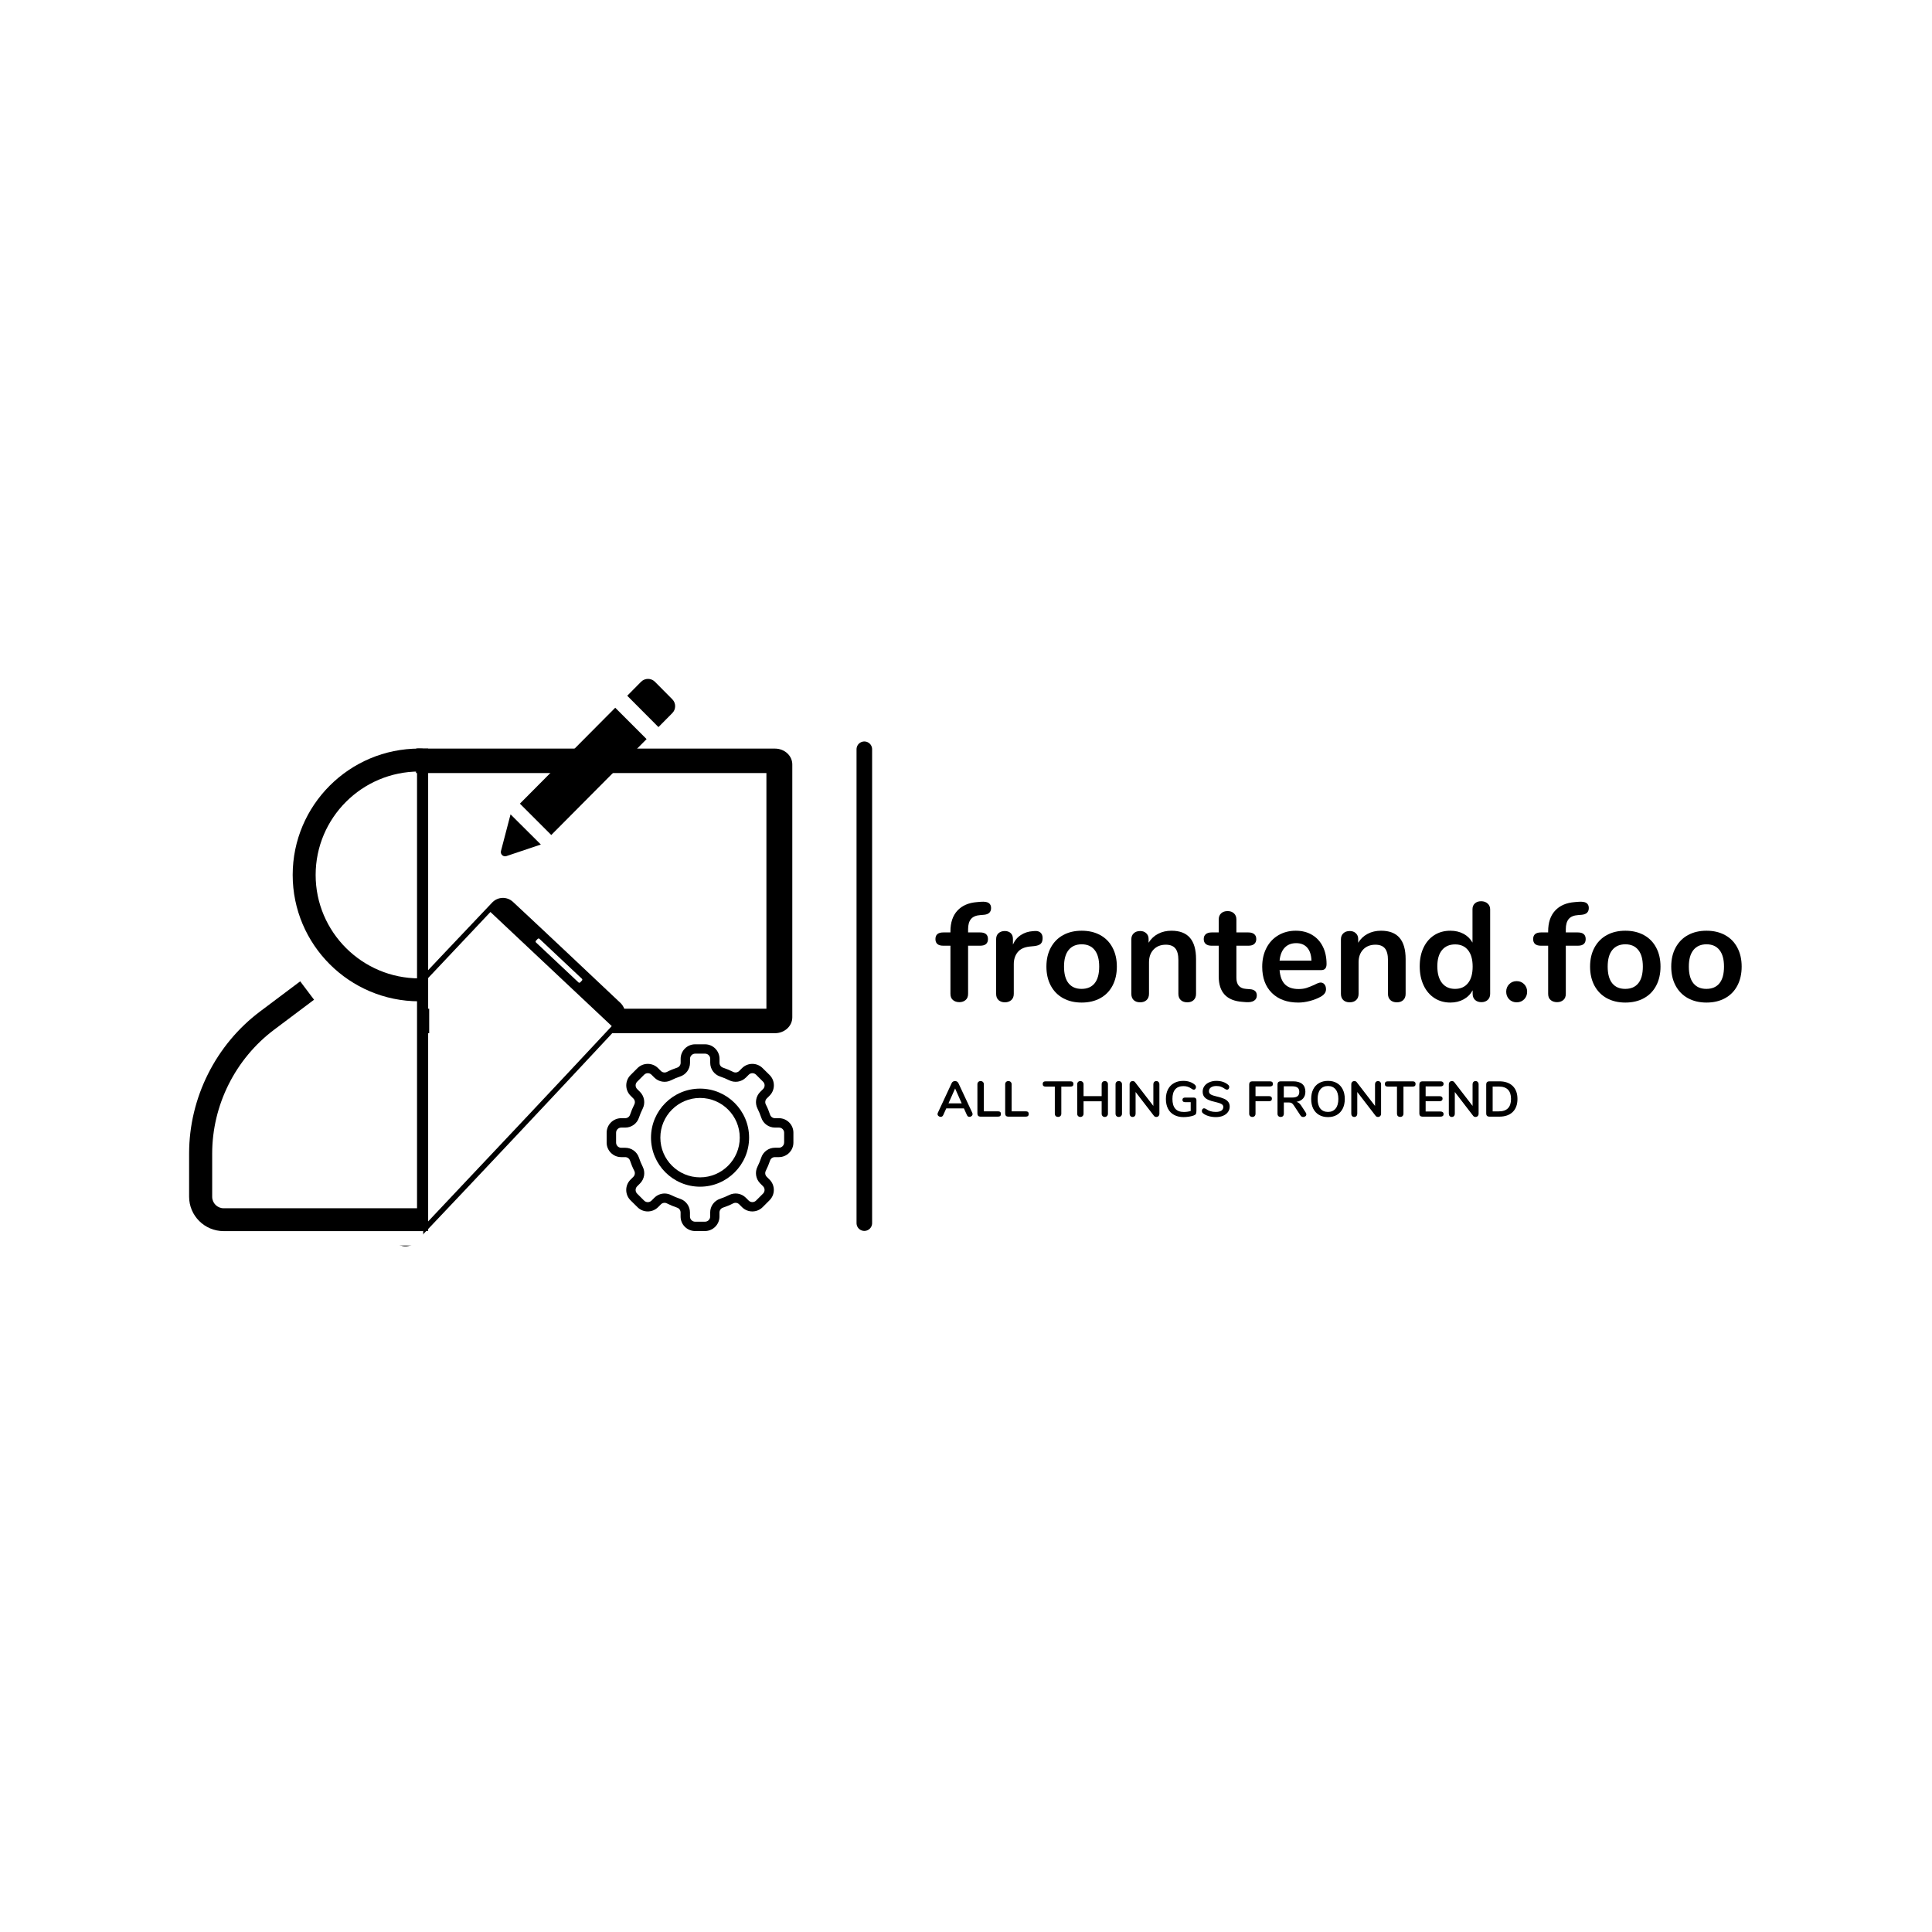 <svg xmlns="http://www.w3.org/2000/svg" xmlns:xlink="http://www.w3.org/1999/xlink" width="800" zoomAndPan="magnify" viewBox="0 0 600 600" height="800" preserveAspectRatio="xMidYMid meet" version="1.0"><defs><g/><clipPath id="022d2c84ed"><path d="M 129.199 232.477 L 246.055 232.477 L 246.055 320.871 L 129.199 320.871 Z M 129.199 232.477 " clip-rule="nonzero"/></clipPath><clipPath id="cf0eacd8e2"><path d="M 133.289 311.605 L 190.051 311.605 L 190.051 321.121 L 133.289 321.121 Z M 133.289 311.605 " clip-rule="nonzero"/></clipPath><clipPath id="da04d4f9d0"><path d="M 87 278 L 195 278 L 195 388 L 87 388 Z M 87 278 " clip-rule="nonzero"/></clipPath><clipPath id="d222e4c807"><path d="M 155.918 276.801 L 196.168 314.641 L 126.16 389.105 L 85.91 351.262 Z M 155.918 276.801 " clip-rule="nonzero"/></clipPath><clipPath id="6e621dbe4b"><path d="M 155.918 276.801 L 196.168 314.641 L 126.16 389.105 L 85.91 351.262 Z M 155.918 276.801 " clip-rule="nonzero"/></clipPath><clipPath id="0ebc75c8d2"><path d="M 155.918 276.801 L 196.168 314.641 L 126.16 389.105 L 85.91 351.262 Z M 155.918 276.801 " clip-rule="nonzero"/></clipPath><clipPath id="de2ded7995"><path d="M 85.914 301.773 L 131.836 301.773 L 131.836 387 L 85.914 387 Z M 85.914 301.773 " clip-rule="nonzero"/></clipPath><clipPath id="66b03e6b3b"><path d="M 188.402 324.312 L 246.41 324.312 L 246.41 382.32 L 188.402 382.32 Z M 188.402 324.312 " clip-rule="nonzero"/></clipPath><clipPath id="1e7a0b6141"><path d="M 58.715 304 L 131.223 304 L 131.223 382.332 L 58.715 382.332 Z M 58.715 304 " clip-rule="nonzero"/></clipPath><clipPath id="d39eba59e3"><path d="M 90 232.477 L 131.223 232.477 L 131.223 311 L 90 311 Z M 90 232.477 " clip-rule="nonzero"/></clipPath><clipPath id="39dfd67959"><path d="M 194 210.762 L 210 210.762 L 210 226 L 194 226 Z M 194 210.762 " clip-rule="nonzero"/></clipPath></defs><rect x="-60" width="720" fill="#ffffff" y="-60" height="720" fill-opacity="1"/><rect x="-60" width="720" fill="#ffffff" y="-60" height="720" fill-opacity="1"/><rect x="-60" width="720" fill="#ffffff" y="-60" height="720" fill-opacity="1"/><g clip-path="url(#022d2c84ed)"><path fill="#000000" d="M 118.848 232.484 C 115.867 232.484 113.465 234.684 113.465 237.414 L 113.465 315.934 C 113.465 318.664 115.867 320.867 118.848 320.867 L 240.672 320.867 C 243.652 320.867 246.055 318.664 246.055 315.934 L 246.055 237.414 C 246.055 234.684 243.652 232.484 240.672 232.484 Z M 179.758 234.453 C 180.004 234.453 180.238 234.5 180.465 234.594 C 180.691 234.688 180.891 234.82 181.062 234.992 C 181.238 235.164 181.371 235.363 181.465 235.59 C 181.559 235.816 181.605 236.051 181.605 236.293 C 181.605 236.539 181.559 236.773 181.465 237 C 181.371 237.227 181.238 237.426 181.062 237.598 C 180.891 237.77 180.691 237.902 180.465 237.996 C 180.238 238.09 180.004 238.137 179.758 238.137 C 179.516 238.137 179.277 238.09 179.055 237.996 C 178.828 237.902 178.629 237.77 178.453 237.598 C 178.281 237.426 178.148 237.227 178.055 237 C 177.961 236.773 177.914 236.539 177.914 236.293 C 177.914 236.051 177.961 235.816 178.055 235.59 C 178.148 235.363 178.281 235.164 178.453 234.992 C 178.629 234.82 178.828 234.688 179.055 234.594 C 179.277 234.5 179.516 234.453 179.758 234.453 Z M 121.504 240.074 L 238.016 240.074 L 238.016 313.27 L 121.504 313.27 Z M 169.492 315.852 L 190.027 315.852 C 190.699 315.852 191.238 316.387 191.238 317.055 C 191.238 317.727 190.699 318.262 190.027 318.262 L 169.492 318.262 C 168.82 318.262 168.281 317.727 168.281 317.055 C 168.281 316.387 168.82 315.852 169.492 315.852 Z M 169.492 315.852 " fill-opacity="1" fill-rule="nonzero"/></g><g clip-path="url(#cf0eacd8e2)"><path fill="#ffffff" d="M 133.289 311.605 L 190.777 311.605 L 190.777 321.184 L 133.289 321.184 Z M 133.289 311.605 " fill-opacity="1" fill-rule="nonzero"/></g><g clip-path="url(#da04d4f9d0)"><g clip-path="url(#d222e4c807)"><g clip-path="url(#6e621dbe4b)"><g clip-path="url(#0ebc75c8d2)"><path fill="#000000" d="M 192.699 311.48 C 192.777 311.555 192.852 311.633 192.926 311.711 C 193.062 311.859 193.188 312.016 193.301 312.18 C 193.449 312.391 193.578 312.613 193.691 312.848 C 193.809 313.098 193.902 313.359 193.973 313.629 C 194.043 313.902 194.09 314.184 194.109 314.465 C 194.133 314.785 194.121 315.105 194.078 315.422 C 194.039 315.719 193.969 316.012 193.867 316.293 C 193.77 316.578 193.645 316.852 193.492 317.109 C 193.387 317.293 193.266 317.465 193.133 317.633 C 193.059 317.727 192.98 317.82 192.895 317.91 C 171.777 340.582 150.551 363.16 129.219 385.637 C 129.133 385.727 129.047 385.812 128.957 385.891 C 128.801 386.035 128.633 386.164 128.457 386.281 C 128.23 386.434 127.992 386.566 127.746 386.676 C 127.469 386.797 127.184 386.891 126.891 386.953 C 126.598 387.02 126.297 387.055 125.992 387.062 C 125.691 387.066 125.391 387.043 125.094 386.992 C 124.836 386.945 124.582 386.875 124.336 386.785 C 124.078 386.691 123.832 386.578 123.598 386.441 C 123.418 386.332 123.242 386.215 123.078 386.086 C 122.984 386.008 122.891 385.93 122.801 385.848 C 111.609 375.422 100.469 364.945 89.375 354.418 C 89.285 354.336 89.203 354.25 89.121 354.156 C 88.98 354 88.852 353.836 88.734 353.66 C 88.582 353.438 88.453 353.195 88.344 352.949 C 88.215 352.656 88.121 352.352 88.055 352.043 C 87.996 351.746 87.965 351.445 87.961 351.145 C 87.961 350.852 87.988 350.559 88.043 350.27 C 88.094 350.004 88.168 349.738 88.266 349.484 C 88.359 349.238 88.473 349.004 88.609 348.777 C 88.719 348.59 88.84 348.414 88.977 348.246 C 89.043 348.164 89.113 348.082 89.188 348.004 C 110.297 325.316 131.523 302.742 152.867 280.273 C 152.941 280.195 153.016 280.121 153.094 280.047 C 153.254 279.902 153.426 279.766 153.602 279.645 C 153.832 279.488 154.074 279.355 154.328 279.242 C 154.59 279.125 154.859 279.035 155.141 278.969 C 155.426 278.902 155.715 278.863 156.008 278.852 C 156.301 278.84 156.594 278.859 156.883 278.902 C 157.168 278.945 157.449 279.02 157.723 279.117 C 157.996 279.215 158.262 279.336 158.508 279.484 C 158.691 279.594 158.863 279.715 159.027 279.844 C 159.113 279.914 159.199 279.988 159.281 280.062 C 170.473 290.484 181.578 300.992 192.699 311.48 Z M 113.164 364.68 L 111.086 362.73 C 110.27 361.961 108.98 362.004 108.211 362.824 L 106.254 364.906 C 105.48 365.727 105.52 367.016 106.336 367.781 L 108.414 369.734 C 109.23 370.5 110.516 370.461 111.289 369.641 L 113.246 367.555 C 114.016 366.738 113.98 365.449 113.164 364.68 Z M 111.883 365.262 C 112.395 365.742 112.418 366.547 111.938 367.059 L 110.711 368.363 C 110.23 368.875 109.426 368.902 108.914 368.422 L 107.613 367.199 C 107.105 366.723 107.082 365.914 107.562 365.402 L 108.789 364.102 C 109.27 363.586 110.074 363.562 110.586 364.043 Z M 189.988 318.656 L 152.305 283.227 C 133 303.699 113.66 324.133 94.469 344.711 L 132.172 380.16 C 151.484 359.695 170.805 339.242 189.992 318.66 Z M 180.719 303.961 L 167.531 291.562 C 167.375 291.414 167.129 291.422 166.98 291.578 L 166.449 292.145 C 166.301 292.301 166.309 292.547 166.465 292.695 L 179.652 305.094 C 179.809 305.242 180.055 305.23 180.203 305.074 L 180.734 304.508 C 180.883 304.352 180.875 304.105 180.719 303.961 Z M 180.719 303.961 " fill-opacity="1" fill-rule="evenodd"/></g></g></g></g><g clip-path="url(#de2ded7995)"><path fill="#ffffff" d="M 85.914 301.773 L 131.426 301.773 L 131.426 386.809 L 85.914 386.809 Z M 85.914 301.773 " fill-opacity="1" fill-rule="nonzero"/></g><g clip-path="url(#66b03e6b3b)"><path fill="#000000" d="M 241.906 347.266 L 240.664 347.266 C 239.977 347.266 239.371 346.82 239.152 346.172 C 238.789 345.078 238.359 344.016 237.832 343 C 237.523 342.383 237.629 341.641 238.129 341.141 L 239.02 340.25 C 240.773 338.496 240.773 335.621 239.02 333.867 L 236.832 331.711 C 235.078 329.957 232.219 329.957 230.453 331.711 L 229.562 332.602 C 229.078 333.086 228.32 333.207 227.715 332.898 C 226.703 332.387 225.637 331.941 224.543 331.574 C 223.883 331.359 223.453 330.754 223.453 330.066 L 223.453 328.824 C 223.453 326.34 221.43 324.316 218.945 324.316 L 215.883 324.316 C 213.402 324.316 211.379 326.34 211.379 328.824 L 211.379 330.066 C 211.379 330.754 210.934 331.359 210.285 331.574 C 209.191 331.941 208.125 332.371 207.113 332.898 C 206.496 333.207 205.754 333.102 205.254 332.602 L 204.363 331.711 C 202.609 329.957 199.734 329.957 197.98 331.711 L 195.809 333.883 C 194.055 335.637 194.055 338.508 195.809 340.262 L 196.699 341.152 C 197.188 341.641 197.309 342.383 196.996 343 C 196.484 344.016 196.039 345.078 195.676 346.172 C 195.461 346.832 194.852 347.266 194.164 347.266 L 192.922 347.266 C 190.426 347.266 188.402 349.289 188.402 351.785 L 188.402 354.848 C 188.402 357.328 190.426 359.352 192.91 359.352 L 194.152 359.352 C 194.84 359.352 195.445 359.797 195.66 360.445 C 196.027 361.539 196.457 362.602 196.984 363.613 C 197.293 364.234 197.188 364.977 196.688 365.477 L 195.797 366.367 C 194.043 368.121 194.043 370.992 195.797 372.746 L 197.98 374.906 C 199.734 376.66 202.594 376.66 204.363 374.906 L 205.254 374.016 C 205.738 373.531 206.496 373.41 207.102 373.719 C 208.113 374.23 209.18 374.676 210.273 375.043 C 210.934 375.258 211.363 375.863 211.363 376.551 L 211.363 377.809 C 211.363 380.289 213.387 382.312 215.871 382.312 L 218.934 382.312 C 221.414 382.312 223.438 380.289 223.438 377.809 L 223.438 376.551 C 223.438 375.863 223.883 375.258 224.531 375.043 C 225.625 374.676 226.688 374.246 227.699 373.719 C 228.32 373.41 229.062 373.516 229.562 374.016 L 230.453 374.906 C 232.207 376.66 235.078 376.66 236.832 374.906 L 239.004 372.734 C 240.758 370.98 240.758 368.105 239.004 366.352 L 238.117 365.465 C 237.629 364.977 237.508 364.234 237.82 363.613 C 238.332 362.602 238.777 361.539 239.141 360.445 C 239.355 359.785 239.965 359.352 240.652 359.352 L 241.891 359.352 C 244.375 359.352 246.398 357.328 246.398 354.848 L 246.398 351.785 C 246.41 349.289 244.387 347.266 241.906 347.266 Z M 243.512 354.832 C 243.512 355.723 242.781 356.438 241.906 356.438 L 240.664 356.438 C 238.723 356.438 237.008 357.68 236.402 359.527 C 236.09 360.473 235.699 361.402 235.254 362.293 C 234.379 364.031 234.703 366.125 236.078 367.512 L 236.969 368.402 C 237.602 369.039 237.602 370.051 236.969 370.684 L 234.797 372.855 C 234.164 373.488 233.137 373.477 232.516 372.855 L 231.625 371.965 C 230.25 370.59 228.16 370.254 226.406 371.141 C 225.516 371.586 224.598 371.98 223.641 372.289 C 221.793 372.895 220.551 374.609 220.551 376.551 L 220.551 377.809 C 220.551 378.695 219.824 379.41 218.945 379.41 L 215.883 379.41 C 214.992 379.41 214.277 378.684 214.277 377.809 L 214.277 376.551 C 214.277 374.609 213.035 372.895 211.188 372.289 C 210.246 371.98 209.312 371.586 208.422 371.141 C 207.777 370.82 207.074 370.656 206.387 370.656 C 205.227 370.656 204.078 371.117 203.215 371.98 L 202.324 372.871 C 201.691 373.488 200.68 373.504 200.047 372.871 L 197.875 370.699 C 197.238 370.062 197.238 369.051 197.875 368.418 L 198.766 367.527 C 200.141 366.152 200.477 364.059 199.586 362.305 C 199.141 361.418 198.75 360.5 198.441 359.539 C 197.832 357.691 196.121 356.453 194.176 356.453 L 192.938 356.453 C 192.047 356.453 191.332 355.723 191.332 354.848 L 191.332 351.785 C 191.332 350.895 192.059 350.18 192.938 350.18 L 194.176 350.18 C 196.121 350.18 197.832 348.938 198.441 347.09 C 198.75 346.145 199.141 345.215 199.586 344.324 C 200.465 342.582 200.141 340.492 198.766 339.102 L 197.875 338.215 C 197.238 337.578 197.238 336.566 197.875 335.934 L 200.047 333.762 C 200.68 333.129 201.691 333.129 202.324 333.762 L 203.215 334.652 C 204.594 336.027 206.695 336.363 208.438 335.473 C 209.328 335.027 210.246 334.637 211.203 334.328 C 213.051 333.719 214.293 332.008 214.293 330.066 L 214.293 328.824 C 214.293 327.934 215.02 327.219 215.898 327.219 L 218.961 327.219 C 219.848 327.219 220.566 327.945 220.566 328.824 L 220.566 330.066 C 220.566 332.008 221.805 333.719 223.652 334.328 C 224.598 334.637 225.527 335.027 226.418 335.473 C 228.16 336.352 230.25 336.027 231.641 334.652 L 232.531 333.762 C 233.152 333.129 234.176 333.129 234.809 333.762 L 236.98 335.934 C 237.617 336.566 237.617 337.578 236.98 338.215 L 236.09 339.102 C 234.715 340.48 234.379 342.57 235.27 344.324 C 235.715 345.215 236.105 346.133 236.414 347.09 C 237.023 348.938 238.734 350.18 240.68 350.18 L 241.918 350.18 C 242.809 350.18 243.523 350.906 243.523 351.785 L 243.523 354.832 Z M 243.512 354.832 " fill-opacity="1" fill-rule="nonzero"/></g><path fill="#000000" d="M 217.406 338.078 C 209.016 338.078 202.176 344.902 202.176 353.309 C 202.176 361.711 209.016 368.539 217.406 368.539 C 225.797 368.539 232.637 361.699 232.637 353.309 C 232.637 344.918 225.797 338.078 217.406 338.078 Z M 217.406 365.637 C 210.609 365.637 205.078 360.109 205.078 353.309 C 205.078 346.508 210.609 340.977 217.406 340.977 C 224.207 340.977 229.738 346.508 229.738 353.309 C 229.738 360.109 224.207 365.637 217.406 365.637 Z M 217.406 365.637 " fill-opacity="1" fill-rule="nonzero"/><g clip-path="url(#1e7a0b6141)"><path fill="#000000" d="M 178.52 314.035 L 166.375 305.348 L 162.227 311.148 L 174.371 319.871 C 186.977 328.867 194.477 343.484 194.477 358.961 L 194.477 371.676 C 194.477 373.641 192.879 375.238 190.91 375.238 L 69.461 375.238 C 67.496 375.238 65.895 373.641 65.895 371.676 L 65.895 358.254 C 65.895 343.207 73.09 328.836 85.145 319.777 L 97.535 310.473 L 93.23 304.762 L 80.84 314.066 C 67.004 324.414 58.73 340.938 58.73 358.227 L 58.73 371.645 C 58.73 377.539 63.527 382.332 69.461 382.332 L 190.91 382.332 C 196.816 382.332 201.641 377.539 201.641 371.613 L 201.641 358.898 C 201.641 341.152 193.004 324.387 178.52 314.035 Z M 178.52 314.035 " fill-opacity="1" fill-rule="nonzero"/></g><g clip-path="url(#d39eba59e3)"><path fill="#000000" d="M 130.188 310.965 C 151.863 310.965 169.48 293.371 169.48 271.723 C 169.48 250.07 151.863 232.477 130.188 232.477 C 108.512 232.477 90.895 250.07 90.895 271.723 C 90.895 293.371 108.512 310.965 130.188 310.965 Z M 130.188 239.602 C 147.898 239.602 162.348 254.035 162.348 271.723 C 162.348 289.41 147.898 303.84 130.188 303.84 C 112.477 303.84 98.027 289.438 98.027 271.723 C 98.027 254.004 112.445 239.602 130.188 239.602 Z M 130.188 239.602 " fill-opacity="1" fill-rule="nonzero"/></g><path stroke-linecap="butt" transform="matrix(-0, 0.691, -0.691, -0, 132.967, 232.48)" fill="none" stroke-linejoin="miter" d="M 0.001 2.498 L 216.775 2.498 " stroke="#000000" stroke-width="5" stroke-opacity="1" stroke-miterlimit="4"/><path fill="#000000" d="M 171.199 259.316 L 200.805 229.535 L 191.066 219.793 L 161.457 249.582 Z M 171.199 259.316 " fill-opacity="1" fill-rule="nonzero"/><g clip-path="url(#39dfd67959)"><path fill="#000000" d="M 204.488 225.805 L 208.789 221.461 C 209.969 220.281 209.969 218.348 208.789 217.164 L 203.391 211.727 C 202.207 210.539 200.281 210.539 199.09 211.727 L 194.793 216.07 Z M 204.488 225.805 " fill-opacity="1" fill-rule="nonzero"/></g><path fill="#000000" d="M 158.52 253.047 L 155.582 264.277 C 155.316 265.289 156.281 266.207 157.293 265.859 L 167.867 262.305 C 167.91 262.305 167.91 262.262 167.957 262.262 L 158.562 252.914 C 158.52 252.957 158.52 253.004 158.52 253.047 Z M 158.52 253.047 " fill-opacity="1" fill-rule="nonzero"/><g fill="#000000" fill-opacity="1"><g transform="translate(290.822, 311.012)"><g><path d="M 13.672 -26.828 C 12.328 -26.742 11.348 -26.336 10.734 -25.609 C 10.129 -24.879 9.828 -23.828 9.828 -22.453 L 9.828 -21.438 L 13.547 -21.438 C 15.18 -21.438 16 -20.75 16 -19.375 C 16 -18 15.18 -17.312 13.547 -17.312 L 9.828 -17.312 L 9.828 -2.375 C 9.828 -1.52 9.566 -0.875 9.047 -0.438 C 8.535 0 7.891 0.219 7.109 0.219 C 6.316 0.219 5.656 0 5.125 -0.438 C 4.602 -0.875 4.344 -1.52 4.344 -2.375 L 4.344 -17.312 L 2.141 -17.312 C 0.504 -17.312 -0.312 -18 -0.312 -19.375 C -0.312 -20.75 0.504 -21.438 2.141 -21.438 L 4.344 -21.438 L 4.344 -21.75 C 4.344 -24.5 5.066 -26.656 6.516 -28.219 C 7.961 -29.781 10 -30.66 12.625 -30.859 L 13.766 -30.953 C 14.93 -31.035 15.754 -30.91 16.234 -30.578 C 16.723 -30.242 16.969 -29.727 16.969 -29.031 C 16.969 -27.77 16.25 -27.066 14.812 -26.922 Z M 13.672 -26.828 "/></g></g></g><g fill="#000000" fill-opacity="1"><g transform="translate(306.513, 311.012)"><g><path d="M 14.812 -21.875 C 15.57 -21.938 16.172 -21.773 16.609 -21.391 C 17.055 -21.016 17.281 -20.445 17.281 -19.688 C 17.281 -18.895 17.086 -18.305 16.703 -17.922 C 16.328 -17.547 15.641 -17.301 14.641 -17.188 L 13.328 -17.062 C 11.598 -16.883 10.332 -16.297 9.531 -15.297 C 8.727 -14.305 8.328 -13.066 8.328 -11.578 L 8.328 -2.375 C 8.328 -1.52 8.062 -0.863 7.531 -0.406 C 7.008 0.039 6.352 0.266 5.562 0.266 C 4.781 0.266 4.129 0.039 3.609 -0.406 C 3.098 -0.863 2.844 -1.52 2.844 -2.375 L 2.844 -19.328 C 2.844 -20.148 3.098 -20.781 3.609 -21.219 C 4.129 -21.656 4.77 -21.875 5.531 -21.875 C 6.289 -21.875 6.898 -21.66 7.359 -21.234 C 7.828 -20.816 8.062 -20.211 8.062 -19.422 L 8.062 -17.672 C 8.625 -18.953 9.453 -19.941 10.547 -20.641 C 11.641 -21.348 12.859 -21.742 14.203 -21.828 Z M 14.812 -21.875 "/></g></g></g><g fill="#000000" fill-opacity="1"><g transform="translate(323.301, 311.012)"><g><path d="M 12.625 0.344 C 10.438 0.344 8.516 -0.109 6.859 -1.016 C 5.211 -1.922 3.938 -3.219 3.031 -4.906 C 2.125 -6.602 1.672 -8.578 1.672 -10.828 C 1.672 -13.078 2.125 -15.039 3.031 -16.719 C 3.938 -18.406 5.211 -19.703 6.859 -20.609 C 8.516 -21.516 10.438 -21.969 12.625 -21.969 C 14.82 -21.969 16.742 -21.516 18.391 -20.609 C 20.047 -19.703 21.316 -18.406 22.203 -16.719 C 23.098 -15.039 23.547 -13.078 23.547 -10.828 C 23.547 -8.578 23.098 -6.602 22.203 -4.906 C 21.316 -3.219 20.047 -1.922 18.391 -1.016 C 16.742 -0.109 14.82 0.344 12.625 0.344 Z M 12.578 -3.906 C 14.359 -3.906 15.719 -4.488 16.656 -5.656 C 17.594 -6.82 18.062 -8.547 18.062 -10.828 C 18.062 -13.078 17.594 -14.789 16.656 -15.969 C 15.719 -17.156 14.375 -17.75 12.625 -17.75 C 10.875 -17.75 9.52 -17.156 8.562 -15.969 C 7.613 -14.789 7.141 -13.078 7.141 -10.828 C 7.141 -8.547 7.609 -6.82 8.547 -5.656 C 9.484 -4.488 10.828 -3.906 12.578 -3.906 Z M 12.578 -3.906 "/></g></g></g><g fill="#000000" fill-opacity="1"><g transform="translate(348.504, 311.012)"><g><path d="M 15.297 -21.969 C 17.867 -21.969 19.785 -21.234 21.047 -19.766 C 22.305 -18.305 22.938 -16.102 22.938 -13.156 L 22.938 -2.375 C 22.938 -1.551 22.691 -0.906 22.203 -0.438 C 21.723 0.031 21.062 0.266 20.219 0.266 C 19.363 0.266 18.688 0.031 18.188 -0.438 C 17.695 -0.906 17.453 -1.551 17.453 -2.375 L 17.453 -12.844 C 17.453 -14.508 17.133 -15.723 16.5 -16.484 C 15.875 -17.242 14.891 -17.625 13.547 -17.625 C 11.973 -17.625 10.707 -17.125 9.75 -16.125 C 8.801 -15.133 8.328 -13.805 8.328 -12.141 L 8.328 -2.375 C 8.328 -1.551 8.078 -0.906 7.578 -0.438 C 7.086 0.031 6.414 0.266 5.562 0.266 C 4.719 0.266 4.051 0.031 3.562 -0.438 C 3.082 -0.906 2.844 -1.551 2.844 -2.375 L 2.844 -19.328 C 2.844 -20.086 3.094 -20.703 3.594 -21.172 C 4.094 -21.641 4.766 -21.875 5.609 -21.875 C 6.367 -21.875 6.988 -21.645 7.469 -21.188 C 7.957 -20.738 8.203 -20.148 8.203 -19.422 L 8.203 -18.234 C 8.93 -19.43 9.91 -20.352 11.141 -21 C 12.367 -21.645 13.754 -21.969 15.297 -21.969 Z M 15.297 -21.969 "/></g></g></g><g fill="#000000" fill-opacity="1"><g transform="translate(374.145, 311.012)"><g><path d="M 13.984 -3.812 C 15.441 -3.727 16.172 -3.07 16.172 -1.844 C 16.172 -1.145 15.883 -0.609 15.312 -0.234 C 14.75 0.129 13.941 0.281 12.891 0.219 L 11.703 0.125 C 6.797 -0.219 4.344 -2.848 4.344 -7.766 L 4.344 -17.312 L 2.141 -17.312 C 1.359 -17.312 0.754 -17.488 0.328 -17.844 C -0.098 -18.195 -0.312 -18.707 -0.312 -19.375 C -0.312 -20.051 -0.098 -20.562 0.328 -20.906 C 0.754 -21.258 1.359 -21.438 2.141 -21.438 L 4.344 -21.438 L 4.344 -25.469 C 4.344 -26.258 4.586 -26.891 5.078 -27.359 C 5.578 -27.828 6.254 -28.062 7.109 -28.062 C 7.922 -28.062 8.578 -27.828 9.078 -27.359 C 9.578 -26.891 9.828 -26.258 9.828 -25.469 L 9.828 -21.438 L 13.547 -21.438 C 14.336 -21.438 14.941 -21.258 15.359 -20.906 C 15.785 -20.562 16 -20.051 16 -19.375 C 16 -18.707 15.785 -18.195 15.359 -17.844 C 14.941 -17.488 14.336 -17.312 13.547 -17.312 L 9.828 -17.312 L 9.828 -7.359 C 9.828 -5.203 10.816 -4.051 12.797 -3.906 Z M 13.984 -3.812 "/></g></g></g><g fill="#000000" fill-opacity="1"><g transform="translate(390.319, 311.012)"><g><path d="M 19.812 -5.875 C 20.312 -5.875 20.711 -5.68 21.016 -5.297 C 21.328 -4.922 21.484 -4.41 21.484 -3.766 C 21.484 -2.859 20.941 -2.098 19.859 -1.484 C 18.867 -0.93 17.742 -0.488 16.484 -0.156 C 15.223 0.176 14.023 0.344 12.891 0.344 C 9.441 0.344 6.707 -0.645 4.688 -2.625 C 2.676 -4.613 1.672 -7.332 1.672 -10.781 C 1.672 -12.977 2.109 -14.922 2.984 -16.609 C 3.859 -18.305 5.094 -19.625 6.688 -20.562 C 8.281 -21.5 10.082 -21.969 12.094 -21.969 C 14.031 -21.969 15.711 -21.539 17.141 -20.688 C 18.578 -19.844 19.688 -18.645 20.469 -17.094 C 21.258 -15.551 21.656 -13.727 21.656 -11.625 C 21.656 -10.363 21.102 -9.734 20 -9.734 L 7.062 -9.734 C 7.238 -7.711 7.805 -6.227 8.766 -5.281 C 9.734 -4.332 11.141 -3.859 12.984 -3.859 C 13.91 -3.859 14.734 -3.973 15.453 -4.203 C 16.172 -4.441 16.984 -4.766 17.891 -5.172 C 18.766 -5.641 19.406 -5.875 19.812 -5.875 Z M 12.234 -18.109 C 10.742 -18.109 9.551 -17.641 8.656 -16.703 C 7.77 -15.766 7.238 -14.422 7.062 -12.672 L 16.969 -12.672 C 16.906 -14.453 16.461 -15.801 15.641 -16.719 C 14.828 -17.645 13.691 -18.109 12.234 -18.109 Z M 12.234 -18.109 "/></g></g></g><g fill="#000000" fill-opacity="1"><g transform="translate(413.594, 311.012)"><g><path d="M 15.297 -21.969 C 17.867 -21.969 19.785 -21.234 21.047 -19.766 C 22.305 -18.305 22.938 -16.102 22.938 -13.156 L 22.938 -2.375 C 22.938 -1.551 22.691 -0.906 22.203 -0.438 C 21.723 0.031 21.062 0.266 20.219 0.266 C 19.363 0.266 18.688 0.031 18.188 -0.438 C 17.695 -0.906 17.453 -1.551 17.453 -2.375 L 17.453 -12.844 C 17.453 -14.508 17.133 -15.723 16.5 -16.484 C 15.875 -17.242 14.891 -17.625 13.547 -17.625 C 11.973 -17.625 10.707 -17.125 9.75 -16.125 C 8.801 -15.133 8.328 -13.805 8.328 -12.141 L 8.328 -2.375 C 8.328 -1.551 8.078 -0.906 7.578 -0.438 C 7.086 0.031 6.414 0.266 5.562 0.266 C 4.719 0.266 4.051 0.031 3.562 -0.438 C 3.082 -0.906 2.844 -1.551 2.844 -2.375 L 2.844 -19.328 C 2.844 -20.086 3.094 -20.703 3.594 -21.172 C 4.094 -21.641 4.766 -21.875 5.609 -21.875 C 6.367 -21.875 6.988 -21.645 7.469 -21.188 C 7.957 -20.738 8.203 -20.148 8.203 -19.422 L 8.203 -18.234 C 8.93 -19.43 9.91 -20.352 11.141 -21 C 12.367 -21.645 13.754 -21.969 15.297 -21.969 Z M 15.297 -21.969 "/></g></g></g><g fill="#000000" fill-opacity="1"><g transform="translate(439.235, 311.012)"><g><path d="M 20.734 -31.125 C 21.555 -31.125 22.227 -30.891 22.75 -30.422 C 23.281 -29.953 23.547 -29.344 23.547 -28.594 L 23.547 -2.375 C 23.547 -1.582 23.297 -0.953 22.797 -0.484 C 22.297 -0.016 21.641 0.219 20.828 0.219 C 20.004 0.219 19.344 -0.016 18.844 -0.484 C 18.352 -0.953 18.109 -1.582 18.109 -2.375 L 18.109 -3.469 C 17.461 -2.27 16.531 -1.332 15.312 -0.656 C 14.102 0.008 12.727 0.344 11.188 0.344 C 9.344 0.344 7.695 -0.117 6.25 -1.047 C 4.801 -1.984 3.676 -3.305 2.875 -5.016 C 2.07 -6.723 1.672 -8.691 1.672 -10.922 C 1.672 -13.141 2.07 -15.082 2.875 -16.75 C 3.676 -18.414 4.789 -19.703 6.219 -20.609 C 7.656 -21.516 9.312 -21.969 11.188 -21.969 C 12.727 -21.969 14.098 -21.645 15.297 -21 C 16.492 -20.352 17.414 -19.445 18.062 -18.281 L 18.062 -28.672 C 18.062 -29.398 18.301 -29.988 18.781 -30.438 C 19.27 -30.895 19.922 -31.125 20.734 -31.125 Z M 12.625 -3.906 C 14.375 -3.906 15.723 -4.504 16.672 -5.703 C 17.629 -6.898 18.109 -8.609 18.109 -10.828 C 18.109 -13.047 17.629 -14.75 16.672 -15.938 C 15.723 -17.125 14.391 -17.719 12.672 -17.719 C 10.922 -17.719 9.562 -17.129 8.594 -15.953 C 7.625 -14.785 7.141 -13.109 7.141 -10.922 C 7.141 -8.691 7.625 -6.961 8.594 -5.734 C 9.562 -4.516 10.906 -3.906 12.625 -3.906 Z M 12.625 -3.906 "/></g></g></g><g fill="#000000" fill-opacity="1"><g transform="translate(465.578, 311.012)"><g><path d="M 5.438 0.266 C 4.5 0.266 3.723 -0.047 3.109 -0.672 C 2.492 -1.305 2.188 -2.094 2.188 -3.031 C 2.188 -3.957 2.492 -4.734 3.109 -5.359 C 3.723 -5.992 4.5 -6.312 5.438 -6.312 C 6.375 -6.312 7.148 -5.992 7.766 -5.359 C 8.379 -4.734 8.688 -3.957 8.688 -3.031 C 8.688 -2.094 8.379 -1.305 7.766 -0.672 C 7.148 -0.047 6.375 0.266 5.438 0.266 Z M 5.438 0.266 "/></g></g></g><g fill="#000000" fill-opacity="1"><g transform="translate(476.448, 311.012)"><g><path d="M 13.672 -26.828 C 12.328 -26.742 11.348 -26.336 10.734 -25.609 C 10.129 -24.879 9.828 -23.828 9.828 -22.453 L 9.828 -21.438 L 13.547 -21.438 C 15.18 -21.438 16 -20.75 16 -19.375 C 16 -18 15.18 -17.312 13.547 -17.312 L 9.828 -17.312 L 9.828 -2.375 C 9.828 -1.52 9.566 -0.875 9.047 -0.438 C 8.535 0 7.891 0.219 7.109 0.219 C 6.316 0.219 5.656 0 5.125 -0.438 C 4.602 -0.875 4.344 -1.52 4.344 -2.375 L 4.344 -17.312 L 2.141 -17.312 C 0.504 -17.312 -0.312 -18 -0.312 -19.375 C -0.312 -20.75 0.504 -21.438 2.141 -21.438 L 4.344 -21.438 L 4.344 -21.75 C 4.344 -24.5 5.066 -26.656 6.516 -28.219 C 7.961 -29.781 10 -30.66 12.625 -30.859 L 13.766 -30.953 C 14.93 -31.035 15.754 -30.91 16.234 -30.578 C 16.723 -30.242 16.969 -29.727 16.969 -29.031 C 16.969 -27.77 16.25 -27.066 14.812 -26.922 Z M 13.672 -26.828 "/></g></g></g><g fill="#000000" fill-opacity="1"><g transform="translate(492.14, 311.012)"><g><path d="M 12.625 0.344 C 10.438 0.344 8.516 -0.109 6.859 -1.016 C 5.211 -1.922 3.938 -3.219 3.031 -4.906 C 2.125 -6.602 1.672 -8.578 1.672 -10.828 C 1.672 -13.078 2.125 -15.039 3.031 -16.719 C 3.938 -18.406 5.211 -19.703 6.859 -20.609 C 8.516 -21.516 10.438 -21.969 12.625 -21.969 C 14.82 -21.969 16.742 -21.516 18.391 -20.609 C 20.047 -19.703 21.316 -18.406 22.203 -16.719 C 23.098 -15.039 23.547 -13.078 23.547 -10.828 C 23.547 -8.578 23.098 -6.602 22.203 -4.906 C 21.316 -3.219 20.047 -1.922 18.391 -1.016 C 16.742 -0.109 14.82 0.344 12.625 0.344 Z M 12.578 -3.906 C 14.359 -3.906 15.719 -4.488 16.656 -5.656 C 17.594 -6.82 18.062 -8.547 18.062 -10.828 C 18.062 -13.078 17.594 -14.789 16.656 -15.969 C 15.719 -17.156 14.375 -17.75 12.625 -17.75 C 10.875 -17.75 9.52 -17.156 8.562 -15.969 C 7.613 -14.789 7.141 -13.078 7.141 -10.828 C 7.141 -8.547 7.609 -6.82 8.547 -5.656 C 9.484 -4.488 10.828 -3.906 12.578 -3.906 Z M 12.578 -3.906 "/></g></g></g><g fill="#000000" fill-opacity="1"><g transform="translate(517.343, 311.012)"><g><path d="M 12.625 0.344 C 10.438 0.344 8.516 -0.109 6.859 -1.016 C 5.211 -1.922 3.938 -3.219 3.031 -4.906 C 2.125 -6.602 1.672 -8.578 1.672 -10.828 C 1.672 -13.078 2.125 -15.039 3.031 -16.719 C 3.938 -18.406 5.211 -19.703 6.859 -20.609 C 8.516 -21.516 10.438 -21.969 12.625 -21.969 C 14.82 -21.969 16.742 -21.516 18.391 -20.609 C 20.047 -19.703 21.316 -18.406 22.203 -16.719 C 23.098 -15.039 23.547 -13.078 23.547 -10.828 C 23.547 -8.578 23.098 -6.602 22.203 -4.906 C 21.316 -3.219 20.047 -1.922 18.391 -1.016 C 16.742 -0.109 14.82 0.344 12.625 0.344 Z M 12.578 -3.906 C 14.359 -3.906 15.719 -4.488 16.656 -5.656 C 17.594 -6.82 18.062 -8.547 18.062 -10.828 C 18.062 -13.078 17.594 -14.789 16.656 -15.969 C 15.719 -17.156 14.375 -17.75 12.625 -17.75 C 10.875 -17.75 9.52 -17.156 8.562 -15.969 C 7.613 -14.789 7.141 -13.078 7.141 -10.828 C 7.141 -8.547 7.609 -6.82 8.547 -5.656 C 9.484 -4.488 10.828 -3.906 12.578 -3.906 Z M 12.578 -3.906 "/></g></g></g><path stroke-linecap="round" transform="matrix(0, 0.691, -0.691, 0, 270.843, 230.27)" fill="none" stroke-linejoin="miter" d="M 3.5 3.501 L 216.473 3.501 " stroke="#000000" stroke-width="7" stroke-opacity="1" stroke-miterlimit="4"/><g fill="#000000" fill-opacity="1"><g transform="translate(290.822, 346.785)"><g><path d="M 11.125 -1.203 C 11.188 -1.066 11.219 -0.93 11.219 -0.797 C 11.219 -0.555 11.117 -0.352 10.922 -0.188 C 10.734 -0.02 10.516 0.062 10.266 0.062 C 10.098 0.062 9.941 0.02 9.797 -0.062 C 9.66 -0.156 9.551 -0.297 9.469 -0.484 L 8.531 -2.562 L 3.047 -2.562 L 2.109 -0.484 C 2.023 -0.297 1.91 -0.156 1.766 -0.062 C 1.629 0.02 1.473 0.062 1.297 0.062 C 1.055 0.062 0.836 -0.02 0.641 -0.188 C 0.441 -0.352 0.344 -0.555 0.344 -0.797 C 0.344 -0.93 0.375 -1.066 0.438 -1.203 L 4.734 -10.422 C 4.828 -10.629 4.969 -10.785 5.156 -10.891 C 5.352 -11.004 5.562 -11.062 5.781 -11.062 C 5.988 -11.062 6.188 -11.004 6.375 -10.891 C 6.57 -10.785 6.719 -10.629 6.812 -10.422 Z M 3.734 -4.125 L 7.844 -4.125 L 5.797 -8.75 Z M 3.734 -4.125 "/></g></g></g><g fill="#000000" fill-opacity="1"><g transform="translate(302.355, 346.785)"><g><path d="M 2.125 0 C 1.832 0 1.602 -0.082 1.438 -0.25 C 1.27 -0.414 1.188 -0.645 1.188 -0.938 L 1.188 -10.047 C 1.188 -10.348 1.273 -10.586 1.453 -10.766 C 1.641 -10.953 1.879 -11.047 2.172 -11.047 C 2.484 -11.047 2.727 -10.953 2.906 -10.766 C 3.094 -10.586 3.188 -10.348 3.188 -10.047 L 3.188 -1.656 L 7.562 -1.656 C 8.188 -1.656 8.5 -1.379 8.5 -0.828 C 8.5 -0.273 8.188 0 7.562 0 Z M 2.125 0 "/></g></g></g><g fill="#000000" fill-opacity="1"><g transform="translate(310.981, 346.785)"><g><path d="M 2.125 0 C 1.832 0 1.602 -0.082 1.438 -0.25 C 1.27 -0.414 1.188 -0.645 1.188 -0.938 L 1.188 -10.047 C 1.188 -10.348 1.273 -10.586 1.453 -10.766 C 1.641 -10.953 1.879 -11.047 2.172 -11.047 C 2.484 -11.047 2.727 -10.953 2.906 -10.766 C 3.094 -10.586 3.188 -10.348 3.188 -10.047 L 3.188 -1.656 L 7.562 -1.656 C 8.188 -1.656 8.5 -1.379 8.5 -0.828 C 8.5 -0.273 8.188 0 7.562 0 Z M 2.125 0 "/></g></g></g><g fill="#000000" fill-opacity="1"><g transform="translate(319.608, 346.785)"><g/></g></g><g fill="#000000" fill-opacity="1"><g transform="translate(323.82, 346.785)"><g><path d="M 4.781 0.078 C 4.469 0.078 4.219 -0.008 4.031 -0.188 C 3.852 -0.375 3.766 -0.617 3.766 -0.922 L 3.766 -9.328 L 0.938 -9.328 C 0.312 -9.328 0 -9.598 0 -10.141 C 0 -10.691 0.312 -10.969 0.938 -10.969 L 8.609 -10.969 C 9.234 -10.969 9.547 -10.691 9.547 -10.141 C 9.547 -9.598 9.234 -9.328 8.609 -9.328 L 5.781 -9.328 L 5.781 -0.922 C 5.781 -0.617 5.688 -0.375 5.5 -0.188 C 5.32 -0.008 5.082 0.078 4.781 0.078 Z M 4.781 0.078 "/></g></g></g><g fill="#000000" fill-opacity="1"><g transform="translate(333.349, 346.785)"><g><path d="M 9.75 -11.047 C 10.051 -11.047 10.289 -10.953 10.469 -10.766 C 10.645 -10.586 10.734 -10.348 10.734 -10.047 L 10.734 -0.922 C 10.734 -0.617 10.641 -0.375 10.453 -0.188 C 10.273 0 10.039 0.094 9.75 0.094 C 9.457 0.094 9.223 0 9.047 -0.188 C 8.867 -0.375 8.781 -0.617 8.781 -0.922 L 8.781 -4.766 L 3.156 -4.766 L 3.156 -0.922 C 3.156 -0.617 3.062 -0.375 2.875 -0.188 C 2.695 0 2.457 0.094 2.156 0.094 C 1.875 0.094 1.641 0 1.453 -0.188 C 1.273 -0.375 1.188 -0.617 1.188 -0.922 L 1.188 -10.047 C 1.188 -10.348 1.273 -10.586 1.453 -10.766 C 1.629 -10.953 1.863 -11.047 2.156 -11.047 C 2.457 -11.047 2.695 -10.953 2.875 -10.766 C 3.062 -10.586 3.156 -10.348 3.156 -10.047 L 3.156 -6.375 L 8.781 -6.375 L 8.781 -10.047 C 8.781 -10.348 8.867 -10.586 9.047 -10.766 C 9.223 -10.953 9.457 -11.047 9.75 -11.047 Z M 9.75 -11.047 "/></g></g></g><g fill="#000000" fill-opacity="1"><g transform="translate(345.255, 346.785)"><g><path d="M 2.172 0.094 C 1.879 0.094 1.641 0 1.453 -0.188 C 1.273 -0.375 1.188 -0.617 1.188 -0.922 L 1.188 -10.047 C 1.188 -10.348 1.273 -10.586 1.453 -10.766 C 1.641 -10.953 1.879 -11.047 2.172 -11.047 C 2.484 -11.047 2.727 -10.953 2.906 -10.766 C 3.094 -10.586 3.188 -10.348 3.188 -10.047 L 3.188 -0.922 C 3.188 -0.617 3.094 -0.375 2.906 -0.188 C 2.727 0 2.484 0.094 2.172 0.094 Z M 2.172 0.094 "/></g></g></g><g fill="#000000" fill-opacity="1"><g transform="translate(349.623, 346.785)"><g><path d="M 9.5 -11.047 C 9.781 -11.047 10.004 -10.953 10.172 -10.766 C 10.348 -10.586 10.438 -10.348 10.438 -10.047 L 10.438 -0.922 C 10.438 -0.617 10.348 -0.375 10.172 -0.188 C 9.992 0 9.77 0.094 9.5 0.094 C 9.164 0.094 8.91 -0.023 8.734 -0.266 L 3.047 -7.656 L 3.047 -0.922 C 3.047 -0.617 2.961 -0.375 2.797 -0.188 C 2.629 0 2.398 0.094 2.109 0.094 C 1.828 0.094 1.602 0 1.438 -0.188 C 1.27 -0.375 1.188 -0.617 1.188 -0.922 L 1.188 -10.047 C 1.188 -10.348 1.273 -10.586 1.453 -10.766 C 1.629 -10.953 1.859 -11.047 2.141 -11.047 C 2.461 -11.047 2.711 -10.926 2.891 -10.688 L 8.562 -3.328 L 8.562 -10.047 C 8.562 -10.348 8.645 -10.586 8.812 -10.766 C 8.988 -10.953 9.219 -11.047 9.5 -11.047 Z M 9.5 -11.047 "/></g></g></g><g fill="#000000" fill-opacity="1"><g transform="translate(361.234, 346.785)"><g><path d="M 9.547 -5.922 C 9.773 -5.922 9.961 -5.852 10.109 -5.719 C 10.254 -5.582 10.328 -5.398 10.328 -5.172 L 10.328 -1.828 C 10.328 -1.348 10.266 -1.008 10.141 -0.812 C 10.016 -0.613 9.766 -0.453 9.391 -0.328 C 8.973 -0.18 8.488 -0.066 7.938 0.016 C 7.383 0.098 6.852 0.141 6.344 0.141 C 5.219 0.141 4.238 -0.082 3.406 -0.531 C 2.57 -0.977 1.938 -1.625 1.5 -2.469 C 1.062 -3.312 0.844 -4.32 0.844 -5.5 C 0.844 -6.645 1.062 -7.641 1.5 -8.484 C 1.938 -9.328 2.562 -9.973 3.375 -10.422 C 4.188 -10.879 5.141 -11.109 6.234 -11.109 C 7.703 -11.109 8.898 -10.711 9.828 -9.922 C 9.953 -9.805 10.039 -9.691 10.094 -9.578 C 10.156 -9.473 10.188 -9.344 10.188 -9.188 C 10.188 -8.957 10.125 -8.766 10 -8.609 C 9.875 -8.453 9.727 -8.375 9.562 -8.375 C 9.445 -8.375 9.344 -8.391 9.25 -8.422 C 9.156 -8.461 9.047 -8.523 8.922 -8.609 C 8.461 -8.93 8.035 -9.156 7.641 -9.281 C 7.242 -9.414 6.797 -9.484 6.297 -9.484 C 5.172 -9.484 4.316 -9.145 3.734 -8.469 C 3.16 -7.801 2.875 -6.812 2.875 -5.5 C 2.875 -2.801 4.055 -1.453 6.422 -1.453 C 7.129 -1.453 7.836 -1.551 8.547 -1.75 L 8.547 -4.5 L 6.781 -4.5 C 6.531 -4.5 6.332 -4.562 6.188 -4.688 C 6.051 -4.812 5.984 -4.988 5.984 -5.219 C 5.984 -5.445 6.051 -5.617 6.188 -5.734 C 6.332 -5.859 6.531 -5.922 6.781 -5.922 Z M 9.547 -5.922 "/></g></g></g><g fill="#000000" fill-opacity="1"><g transform="translate(372.627, 346.785)"><g><path d="M 4.984 0.141 C 4.18 0.141 3.426 0.035 2.719 -0.172 C 2.008 -0.391 1.43 -0.68 0.984 -1.047 C 0.742 -1.223 0.625 -1.473 0.625 -1.797 C 0.625 -2.004 0.688 -2.188 0.812 -2.344 C 0.945 -2.508 1.102 -2.594 1.281 -2.594 C 1.469 -2.594 1.68 -2.52 1.922 -2.375 C 2.359 -2.062 2.82 -1.832 3.312 -1.688 C 3.801 -1.539 4.344 -1.469 4.938 -1.469 C 5.688 -1.469 6.266 -1.598 6.672 -1.859 C 7.078 -2.117 7.281 -2.504 7.281 -3.016 C 7.281 -3.41 7.086 -3.711 6.703 -3.922 C 6.328 -4.141 5.703 -4.348 4.828 -4.547 C 3.91 -4.742 3.164 -4.973 2.594 -5.234 C 2.031 -5.492 1.602 -5.82 1.312 -6.219 C 1.02 -6.625 0.875 -7.141 0.875 -7.766 C 0.875 -8.41 1.051 -8.984 1.406 -9.484 C 1.77 -9.992 2.273 -10.391 2.922 -10.672 C 3.578 -10.961 4.312 -11.109 5.125 -11.109 C 6.602 -11.109 7.812 -10.711 8.75 -9.922 C 8.883 -9.805 8.977 -9.695 9.031 -9.594 C 9.094 -9.488 9.125 -9.352 9.125 -9.188 C 9.125 -8.969 9.055 -8.773 8.922 -8.609 C 8.797 -8.453 8.645 -8.375 8.469 -8.375 C 8.363 -8.375 8.266 -8.391 8.172 -8.422 C 8.086 -8.453 7.973 -8.508 7.828 -8.594 C 7.398 -8.906 6.984 -9.133 6.578 -9.281 C 6.18 -9.438 5.695 -9.516 5.125 -9.516 C 4.414 -9.516 3.852 -9.367 3.438 -9.078 C 3.031 -8.797 2.828 -8.398 2.828 -7.891 C 2.828 -7.461 3.008 -7.133 3.375 -6.906 C 3.738 -6.676 4.359 -6.461 5.234 -6.266 C 6.148 -6.055 6.895 -5.828 7.469 -5.578 C 8.051 -5.328 8.492 -5.004 8.797 -4.609 C 9.109 -4.211 9.266 -3.719 9.266 -3.125 C 9.266 -2.477 9.082 -1.91 8.719 -1.422 C 8.363 -0.93 7.859 -0.547 7.203 -0.266 C 6.555 0.004 5.816 0.141 4.984 0.141 Z M 4.984 0.141 "/></g></g></g><g fill="#000000" fill-opacity="1"><g transform="translate(382.544, 346.785)"><g/></g></g><g fill="#000000" fill-opacity="1"><g transform="translate(386.756, 346.785)"><g><path d="M 2.172 0.094 C 1.879 0.094 1.641 0 1.453 -0.188 C 1.273 -0.375 1.188 -0.617 1.188 -0.922 L 1.188 -10.016 C 1.188 -10.316 1.27 -10.551 1.438 -10.719 C 1.613 -10.883 1.848 -10.969 2.141 -10.969 L 7.609 -10.969 C 8.242 -10.969 8.562 -10.695 8.562 -10.156 C 8.562 -9.633 8.242 -9.375 7.609 -9.375 L 3.156 -9.375 L 3.156 -6.375 L 7.297 -6.375 C 7.93 -6.375 8.25 -6.109 8.25 -5.578 C 8.25 -5.047 7.93 -4.781 7.297 -4.781 L 3.156 -4.781 L 3.156 -0.922 C 3.156 -0.617 3.066 -0.375 2.891 -0.188 C 2.711 0 2.473 0.094 2.172 0.094 Z M 2.172 0.094 "/></g></g></g><g fill="#000000" fill-opacity="1"><g transform="translate(395.554, 346.785)"><g><path d="M 9.953 -1.266 C 10.078 -1.078 10.141 -0.895 10.141 -0.719 C 10.141 -0.477 10.047 -0.281 9.859 -0.125 C 9.672 0.031 9.445 0.109 9.188 0.109 C 9.02 0.109 8.859 0.07 8.703 0 C 8.555 -0.082 8.43 -0.203 8.328 -0.359 L 6.25 -3.5 C 6.039 -3.832 5.82 -4.066 5.594 -4.203 C 5.363 -4.336 5.062 -4.406 4.688 -4.406 L 3.156 -4.406 L 3.156 -0.922 C 3.156 -0.609 3.066 -0.359 2.891 -0.172 C 2.711 0.004 2.473 0.094 2.172 0.094 C 1.879 0.094 1.641 0.004 1.453 -0.172 C 1.273 -0.359 1.188 -0.609 1.188 -0.922 L 1.188 -10.016 C 1.188 -10.316 1.27 -10.551 1.438 -10.719 C 1.613 -10.883 1.848 -10.969 2.141 -10.969 L 6.031 -10.969 C 7.281 -10.969 8.227 -10.691 8.875 -10.141 C 9.52 -9.586 9.844 -8.785 9.844 -7.734 C 9.844 -6.879 9.602 -6.18 9.125 -5.641 C 8.645 -5.098 7.961 -4.75 7.078 -4.594 C 7.379 -4.52 7.645 -4.391 7.875 -4.203 C 8.102 -4.016 8.328 -3.754 8.547 -3.422 Z M 5.766 -5.938 C 6.516 -5.938 7.066 -6.078 7.422 -6.359 C 7.773 -6.648 7.953 -7.094 7.953 -7.688 C 7.953 -8.289 7.773 -8.727 7.422 -9 C 7.066 -9.281 6.516 -9.422 5.766 -9.422 L 3.141 -9.422 L 3.141 -5.938 Z M 5.766 -5.938 "/></g></g></g><g fill="#000000" fill-opacity="1"><g transform="translate(406.356, 346.785)"><g><path d="M 6.062 0.141 C 5 0.141 4.07 -0.086 3.281 -0.547 C 2.5 -1.004 1.895 -1.656 1.469 -2.5 C 1.051 -3.352 0.844 -4.352 0.844 -5.5 C 0.844 -6.633 1.051 -7.625 1.469 -8.469 C 1.883 -9.312 2.488 -9.961 3.281 -10.422 C 4.07 -10.879 5 -11.109 6.062 -11.109 C 7.133 -11.109 8.062 -10.879 8.844 -10.422 C 9.625 -9.961 10.223 -9.312 10.641 -8.469 C 11.066 -7.625 11.281 -6.633 11.281 -5.5 C 11.281 -4.352 11.066 -3.352 10.641 -2.5 C 10.211 -1.656 9.609 -1.004 8.828 -0.547 C 8.047 -0.086 7.125 0.141 6.062 0.141 Z M 6.062 -1.469 C 7.07 -1.469 7.859 -1.812 8.422 -2.5 C 8.992 -3.195 9.281 -4.195 9.281 -5.5 C 9.281 -6.789 8.992 -7.781 8.422 -8.469 C 7.859 -9.164 7.07 -9.516 6.062 -9.516 C 5.051 -9.516 4.258 -9.164 3.688 -8.469 C 3.125 -7.781 2.844 -6.789 2.844 -5.5 C 2.844 -4.195 3.125 -3.195 3.688 -2.5 C 4.258 -1.812 5.051 -1.469 6.062 -1.469 Z M 6.062 -1.469 "/></g></g></g><g fill="#000000" fill-opacity="1"><g transform="translate(418.465, 346.785)"><g><path d="M 9.5 -11.047 C 9.781 -11.047 10.004 -10.953 10.172 -10.766 C 10.348 -10.586 10.438 -10.348 10.438 -10.047 L 10.438 -0.922 C 10.438 -0.617 10.348 -0.375 10.172 -0.188 C 9.992 0 9.77 0.094 9.5 0.094 C 9.164 0.094 8.91 -0.023 8.734 -0.266 L 3.047 -7.656 L 3.047 -0.922 C 3.047 -0.617 2.961 -0.375 2.797 -0.188 C 2.629 0 2.398 0.094 2.109 0.094 C 1.828 0.094 1.602 0 1.438 -0.188 C 1.27 -0.375 1.188 -0.617 1.188 -0.922 L 1.188 -10.047 C 1.188 -10.348 1.273 -10.586 1.453 -10.766 C 1.629 -10.953 1.859 -11.047 2.141 -11.047 C 2.461 -11.047 2.711 -10.926 2.891 -10.688 L 8.562 -3.328 L 8.562 -10.047 C 8.562 -10.348 8.645 -10.586 8.812 -10.766 C 8.988 -10.953 9.219 -11.047 9.5 -11.047 Z M 9.5 -11.047 "/></g></g></g><g fill="#000000" fill-opacity="1"><g transform="translate(430.076, 346.785)"><g><path d="M 4.781 0.078 C 4.469 0.078 4.219 -0.008 4.031 -0.188 C 3.852 -0.375 3.766 -0.617 3.766 -0.922 L 3.766 -9.328 L 0.938 -9.328 C 0.312 -9.328 0 -9.598 0 -10.141 C 0 -10.691 0.312 -10.969 0.938 -10.969 L 8.609 -10.969 C 9.234 -10.969 9.547 -10.691 9.547 -10.141 C 9.547 -9.598 9.234 -9.328 8.609 -9.328 L 5.781 -9.328 L 5.781 -0.922 C 5.781 -0.617 5.688 -0.375 5.5 -0.188 C 5.32 -0.008 5.082 0.078 4.781 0.078 Z M 4.781 0.078 "/></g></g></g><g fill="#000000" fill-opacity="1"><g transform="translate(439.604, 346.785)"><g><path d="M 2.141 0 C 1.848 0 1.613 -0.082 1.438 -0.25 C 1.27 -0.414 1.188 -0.648 1.188 -0.953 L 1.188 -10.016 C 1.188 -10.316 1.27 -10.551 1.438 -10.719 C 1.613 -10.883 1.848 -10.969 2.141 -10.969 L 7.766 -10.969 C 8.066 -10.969 8.301 -10.898 8.469 -10.766 C 8.633 -10.629 8.719 -10.438 8.719 -10.188 C 8.719 -9.926 8.633 -9.727 8.469 -9.594 C 8.301 -9.457 8.066 -9.391 7.766 -9.391 L 3.141 -9.391 L 3.141 -6.359 L 7.453 -6.359 C 7.754 -6.359 7.988 -6.289 8.156 -6.156 C 8.32 -6.02 8.406 -5.828 8.406 -5.578 C 8.406 -5.328 8.32 -5.133 8.156 -5 C 7.988 -4.863 7.754 -4.797 7.453 -4.797 L 3.141 -4.797 L 3.141 -1.594 L 7.766 -1.594 C 8.066 -1.594 8.301 -1.52 8.469 -1.375 C 8.633 -1.238 8.719 -1.039 8.719 -0.781 C 8.719 -0.531 8.633 -0.336 8.469 -0.203 C 8.301 -0.066 8.066 0 7.766 0 Z M 2.141 0 "/></g></g></g><g fill="#000000" fill-opacity="1"><g transform="translate(448.759, 346.785)"><g><path d="M 9.5 -11.047 C 9.781 -11.047 10.004 -10.953 10.172 -10.766 C 10.348 -10.586 10.438 -10.348 10.438 -10.047 L 10.438 -0.922 C 10.438 -0.617 10.348 -0.375 10.172 -0.188 C 9.992 0 9.77 0.094 9.5 0.094 C 9.164 0.094 8.91 -0.023 8.734 -0.266 L 3.047 -7.656 L 3.047 -0.922 C 3.047 -0.617 2.961 -0.375 2.797 -0.188 C 2.629 0 2.398 0.094 2.109 0.094 C 1.828 0.094 1.602 0 1.438 -0.188 C 1.27 -0.375 1.188 -0.617 1.188 -0.922 L 1.188 -10.047 C 1.188 -10.348 1.273 -10.586 1.453 -10.766 C 1.629 -10.953 1.859 -11.047 2.141 -11.047 C 2.461 -11.047 2.711 -10.926 2.891 -10.688 L 8.562 -3.328 L 8.562 -10.047 C 8.562 -10.348 8.645 -10.586 8.812 -10.766 C 8.988 -10.953 9.219 -11.047 9.5 -11.047 Z M 9.5 -11.047 "/></g></g></g><g fill="#000000" fill-opacity="1"><g transform="translate(460.37, 346.785)"><g><path d="M 2.141 0 C 1.848 0 1.613 -0.082 1.438 -0.25 C 1.27 -0.414 1.188 -0.648 1.188 -0.953 L 1.188 -10.016 C 1.188 -10.316 1.27 -10.551 1.438 -10.719 C 1.613 -10.883 1.848 -10.969 2.141 -10.969 L 5.234 -10.969 C 7.023 -10.969 8.414 -10.488 9.406 -9.531 C 10.395 -8.57 10.891 -7.227 10.891 -5.5 C 10.891 -3.75 10.395 -2.395 9.406 -1.438 C 8.414 -0.477 7.023 0 5.234 0 Z M 5.109 -1.641 C 7.629 -1.641 8.891 -2.926 8.891 -5.5 C 8.891 -8.062 7.629 -9.344 5.109 -9.344 L 3.188 -9.344 L 3.188 -1.641 Z M 5.109 -1.641 "/></g></g></g></svg>